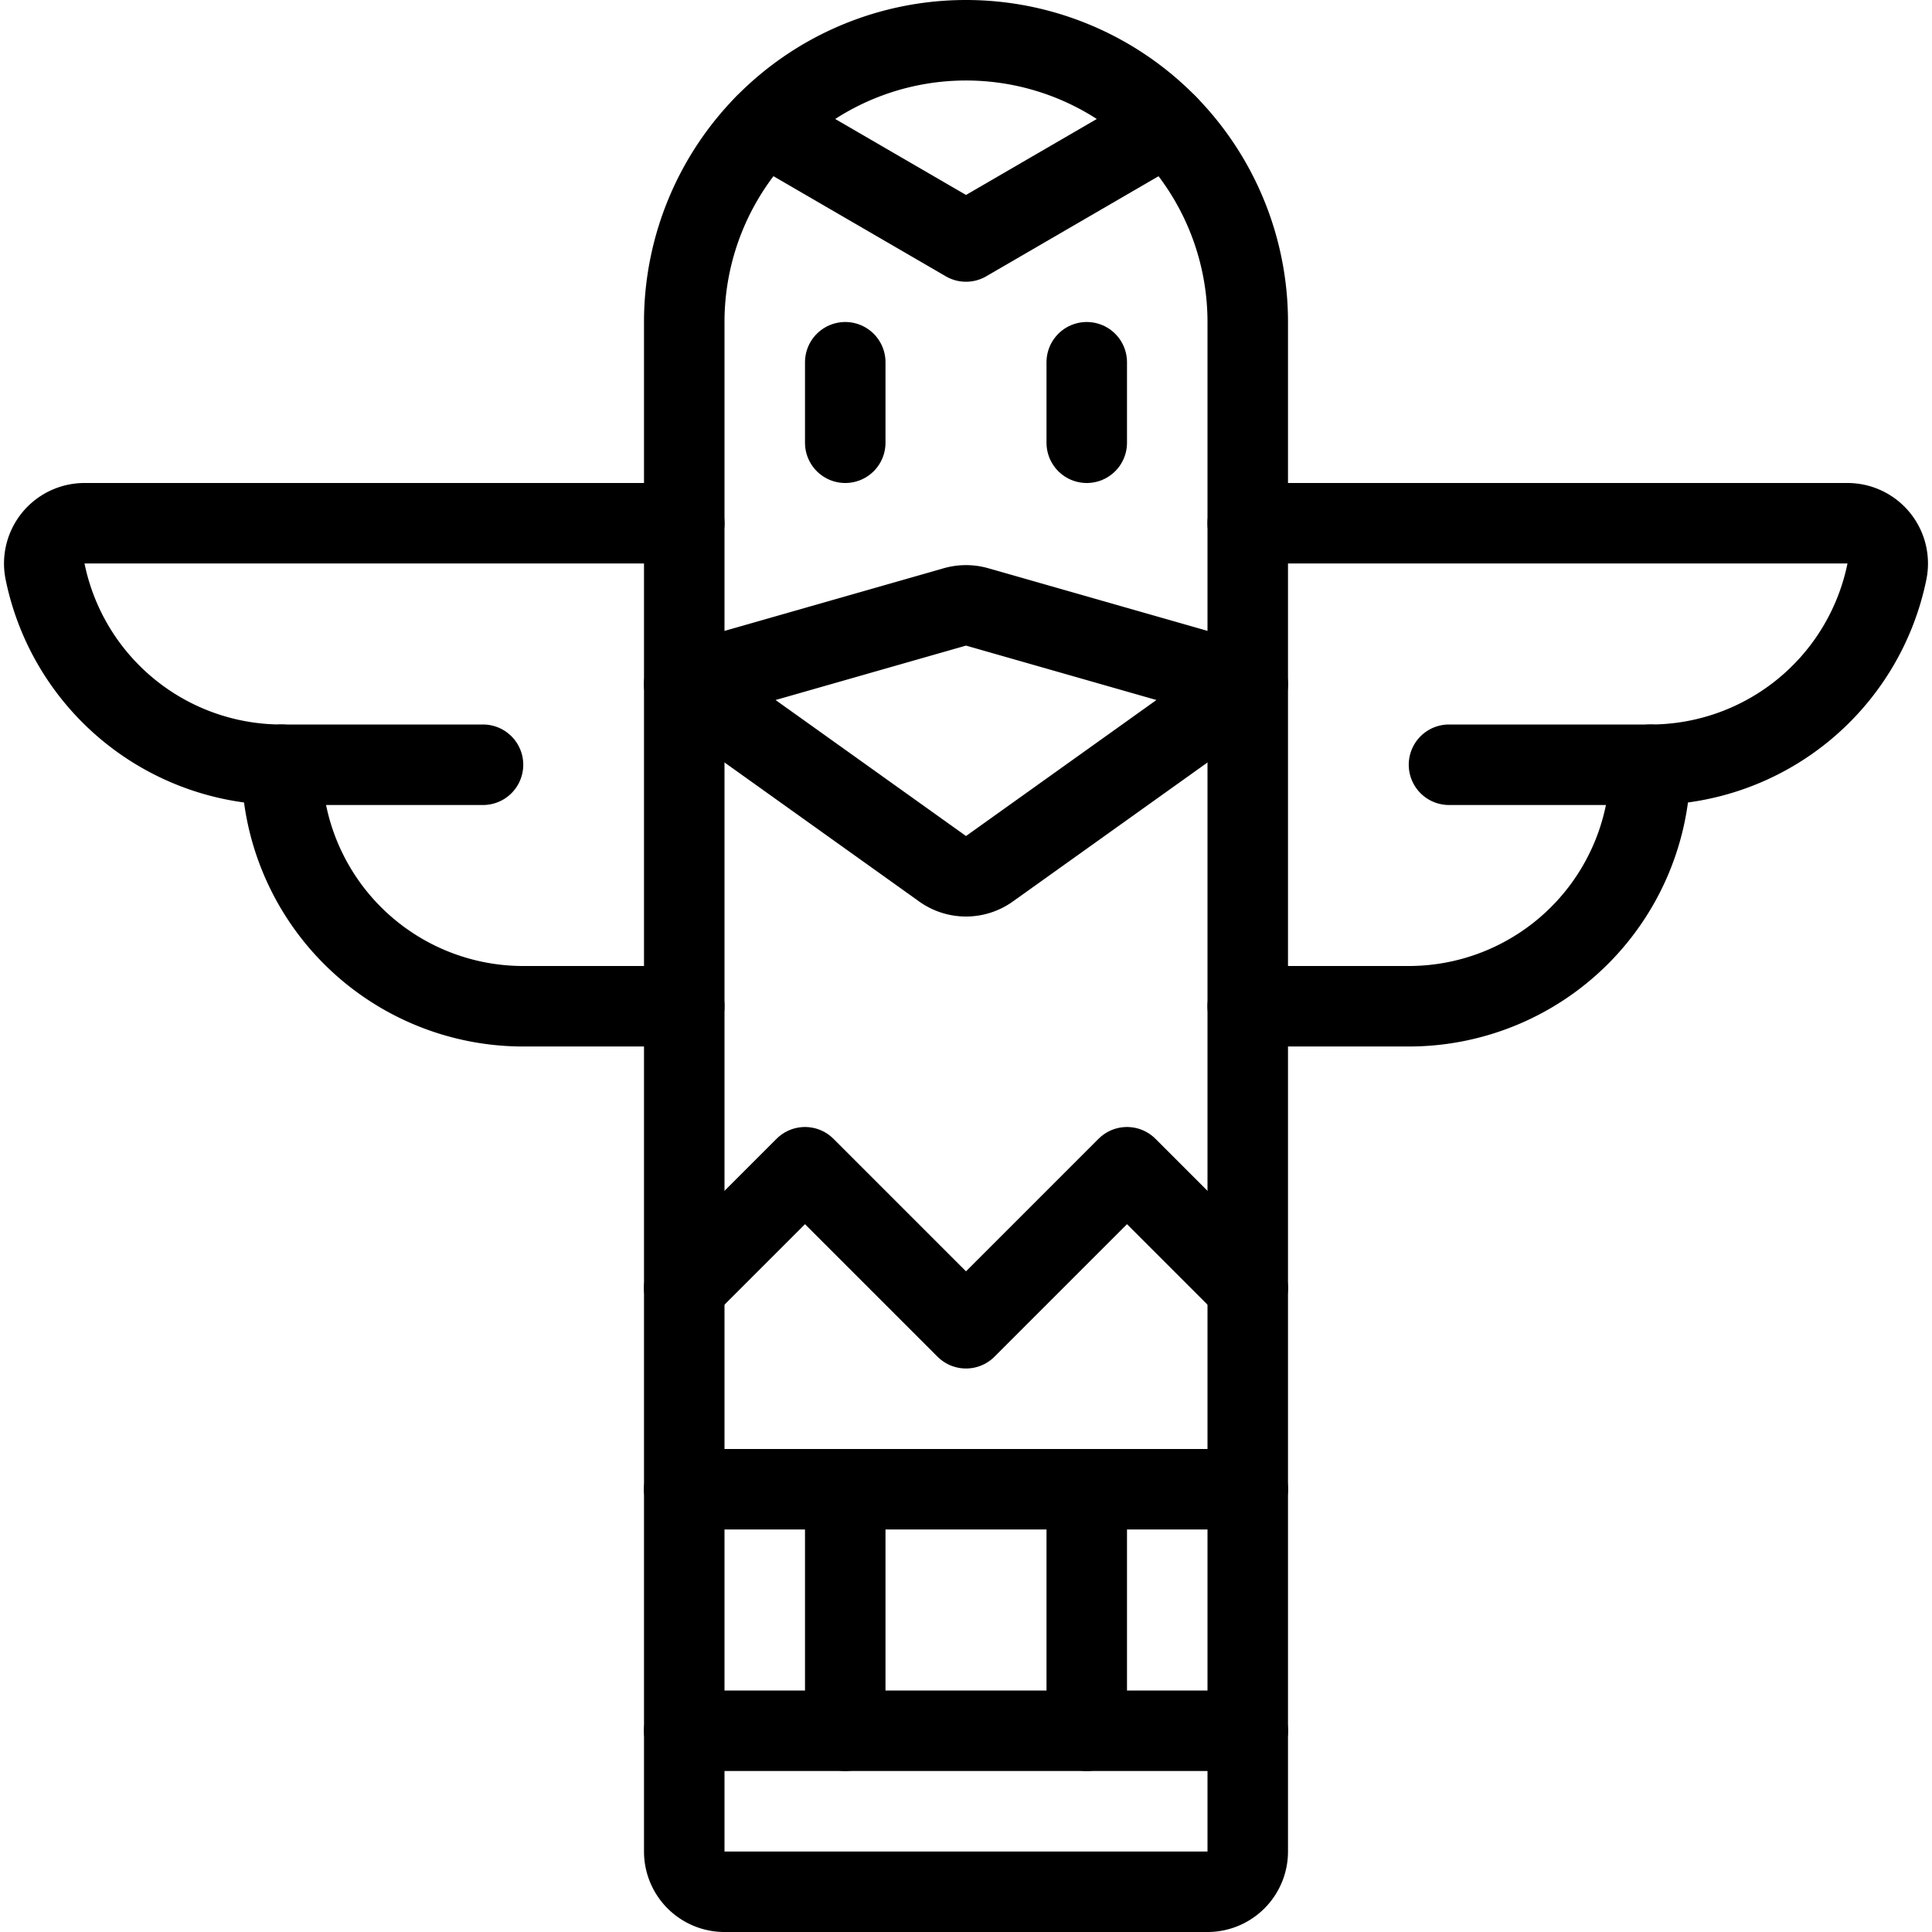 <svg xmlns="http://www.w3.org/2000/svg" viewBox="0 0 24 24"><defs><style>.a{fill:none;stroke:#000;stroke-linecap:round;stroke-linejoin:round;}</style></defs><title>landmark-totem-pole</title><path class="a" d="M15.5,4a3.5,3.5,0,0,0-7,0V23a.5.5,0,0,0,.5.5h6a.5.5,0,0,0,.5-.5Z"/><path class="a" d="M15.5,6.5h7.45a.5.5,0,0,1,.49.6A3,3,0,0,1,20.5,9.5"/><path class="a" d="M18,9.5h2.5a3,3,0,0,1-3,3h-2"/><path class="a" d="M8.5,6.5H1.05a.5.5,0,0,0-.49.6A3,3,0,0,0,3.5,9.5"/><path class="a" d="M6,9.5H3.5a3,3,0,0,0,3,3h2"/><line class="a" x1="8.5" y1="21.5" x2="15.5" y2="21.5"/><line class="a" x1="8.5" y1="18.5" x2="15.5" y2="18.5"/><line class="a" x1="10.5" y1="18.5" x2="10.5" y2="21.5"/><line class="a" x1="13.5" y1="18.5" x2="13.5" y2="21.5"/><polyline class="a" points="8.5 16 10 14.5 12 16.5 14 14.5 15.5 16"/><path class="a" d="M8.5,8.5l3.363-.961a.51.51,0,0,1,.274,0L15.5,8.5l-3.209,2.292a.5.5,0,0,1-.582,0Z"/><line class="a" x1="10.5" y1="4.5" x2="10.5" y2="5.5"/><line class="a" x1="13.5" y1="4.5" x2="13.5" y2="5.5"/><polyline class="a" points="9.502 1.549 12 3 14.498 1.549"/></svg>